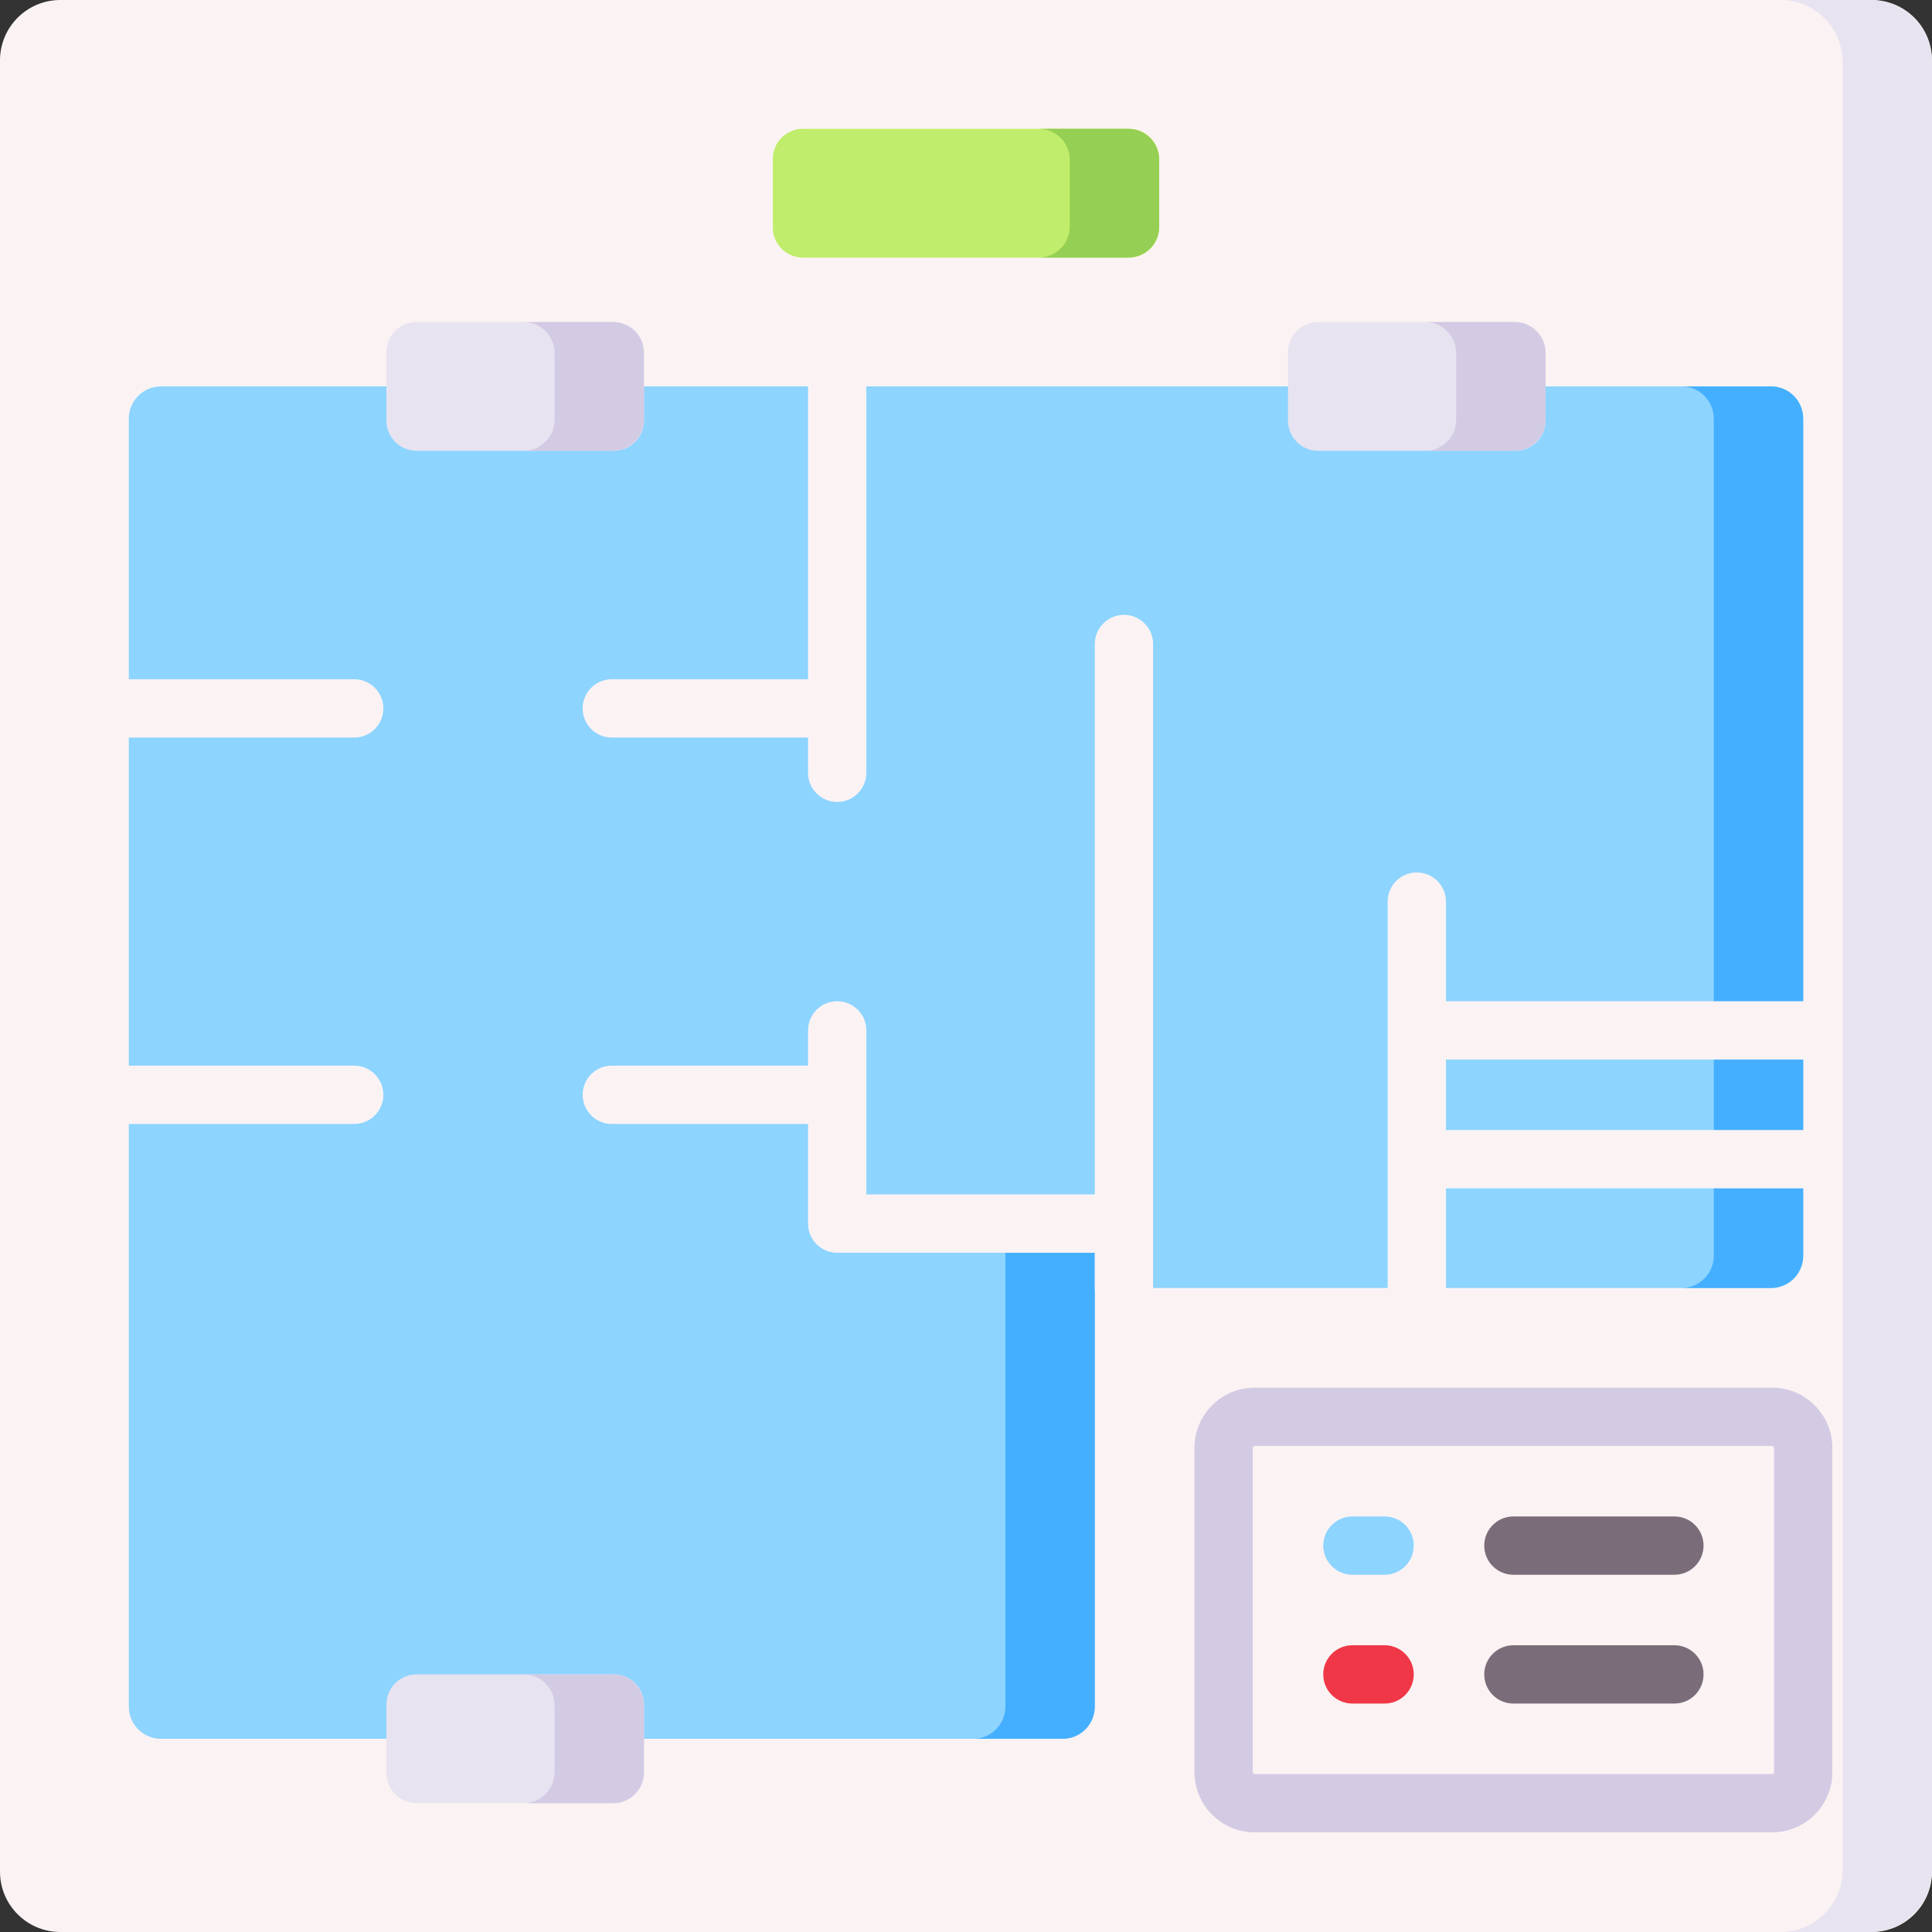 <svg id="Capa_1" enable-background="new 0 0 512 512" height="512" viewBox="0 0 512 512" width="512" xmlns="http://www.w3.org/2000/svg"><rect x="0" y="0" width="512" height="512" fill="#333333" stroke="none"/><g><path d="m496 512h-480c-8.837 0-16-7.163-16-16v-480c0-8.837 7.163-16 16-16h480c8.837 0 16 7.163 16 16v480c0 8.837-7.163 16-16 16z" fill="#fbf3f3"/><g><g><g><path d="m469.625 485.592h-137.117c-8.805 0-15.968-7.163-15.968-15.968v-85.916c0-8.805 7.163-15.968 15.968-15.968h137.117c8.805 0 15.968 7.163 15.968 15.968v85.916c0 8.806-7.163 15.968-15.968 15.968zm-137.117-102.399c-.284 0-.515.231-.515.515v85.916c0 .284.231.515.515.515h137.117c.284 0 .515-.231.515-.515v-85.916c0-.284-.231-.515-.515-.515z" fill="#d3cbe4"/></g></g><g><g><path d="m366.933 417.326h-8.533c-4.267 0-7.726-3.459-7.726-7.726 0-4.268 3.459-7.726 7.726-7.726h8.533c4.267 0 7.726 3.459 7.726 7.726s-3.459 7.726-7.726 7.726z" fill="#8dd4ff"/></g></g><g><path d="m443.733 417.326h-42.667c-4.267 0-7.726-3.459-7.726-7.726 0-4.268 3.459-7.726 7.726-7.726h42.667c4.267 0 7.726 3.459 7.726 7.726.001 4.267-3.459 7.726-7.726 7.726z" fill="#7a6d79"/></g><g><path d="m366.933 451.46h-8.533c-4.267 0-7.726-3.459-7.726-7.726s3.459-7.726 7.726-7.726h8.533c4.267 0 7.726 3.459 7.726 7.726s-3.459 7.726-7.726 7.726z" fill="#f03747"/></g><g><path d="m443.733 451.46h-42.667c-4.267 0-7.726-3.459-7.726-7.726s3.459-7.726 7.726-7.726h42.667c4.267 0 7.726 3.459 7.726 7.726s-3.459 7.726-7.726 7.726z" fill="#7a6d79"/></g></g><path d="m299.2 68.267h-86.4c-4.418 0-8-3.582-8-8v-18.134c0-4.418 3.582-8 8-8h86.4c4.418 0 8 3.582 8 8v18.133c0 4.419-3.582 8.001-8 8.001z" fill="#c0ed6b"/><g><path d="m281.6 460.8c4.713 0 8.533-3.82 8.533-8.533v-110.934h179.2c4.713 0 8.533-3.82 8.533-8.533v-221.867c0-4.713-3.82-8.533-8.533-8.533h-426.666c-4.713 0-8.533 3.82-8.533 8.533v341.333c0 4.713 3.82 8.533 8.533 8.533h238.933z" fill="#8dd4ff"/><g fill="#e8e3f0"><path d="m162.667 119.467h-52.267c-4.418 0-8-3.582-8-8v-18.134c0-4.418 3.582-8 8-8h52.267c4.418 0 8 3.582 8 8v18.133c0 4.419-3.582 8.001-8 8.001z"/><path d="m162.667 477.867h-52.267c-4.418 0-8-3.582-8-8v-18.133c0-4.418 3.582-8 8-8h52.267c4.418 0 8 3.582 8 8v18.133c0 4.418-3.582 8-8 8z"/><path d="m401.6 119.467h-52.267c-4.418 0-8-3.582-8-8v-18.134c0-4.418 3.582-8 8-8h52.267c4.418 0 8 3.582 8 8v18.133c0 4.419-3.582 8.001-8 8.001z"/></g><path d="m401.359 85.333h-23.694c4.552 0 8.241 3.69 8.241 8.241v17.651c0 4.551-3.69 8.241-8.241 8.241h23.694c4.552 0 8.241-3.69 8.241-8.241v-17.65c0-4.552-3.69-8.242-8.241-8.242z" fill="#d3cbe4"/><path d="m162.425 85.333h-23.694c4.552 0 8.241 3.69 8.241 8.241v17.651c0 4.551-3.69 8.241-8.241 8.241h23.694c4.552 0 8.242-3.69 8.242-8.241v-17.65c0-4.552-3.69-8.242-8.242-8.242z" fill="#d3cbe4"/><path d="m162.425 443.733h-23.694c4.552 0 8.241 3.69 8.241 8.241v17.651c0 4.552-3.69 8.241-8.241 8.241h23.694c4.552 0 8.242-3.69 8.242-8.241v-17.651c0-4.551-3.69-8.241-8.242-8.241z" fill="#d3cbe4"/><g><g><g><path d="m266.439 452.267c0 4.713-3.82 8.533-8.533 8.533h23.694c4.713 0 8.533-3.82 8.533-8.533v-128h-23.694z" fill="#45afff"/></g><g><path d="m469.333 102.4h-23.694c4.713 0 8.533 3.82 8.533 8.533v221.867c0 4.713-3.82 8.533-8.533 8.533h23.694c4.713 0 8.533-3.82 8.533-8.533v-221.867c.001-4.713-3.82-8.533-8.533-8.533z" fill="#45afff"/></g></g></g><g fill="#fbf3f3"><path d="m93.867 282.408h-59.734c-4.267 0-7.726 3.459-7.726 7.726 0 4.268 3.459 7.726 7.726 7.726h59.733c4.267 0 7.726-3.459 7.726-7.726.001-4.268-3.458-7.726-7.725-7.726z"/><path d="m93.867 180.007h-59.734c-4.267 0-7.726 3.459-7.726 7.726 0 4.268 3.459 7.726 7.726 7.726h59.733c4.267 0 7.726-3.459 7.726-7.726.001-4.267-3.458-7.726-7.725-7.726z"/><path d="m162.133 195.46h52.007v9.34c0 4.268 3.459 7.726 7.726 7.726s7.726-3.459 7.726-7.726v-102.4c0-4.268-3.459-7.726-7.726-7.726s-7.726 3.459-7.726 7.726v77.607h-52.007c-4.267 0-7.726 3.459-7.726 7.726 0 4.268 3.459 7.727 7.726 7.727z"/><path d="m297.86 162.941c-4.267 0-7.726 3.459-7.726 7.726v145.873h-60.54v-43.474c0-4.268-3.459-7.726-7.726-7.726s-7.726 3.459-7.726 7.726v9.341h-52.007c-4.267 0-7.726 3.459-7.726 7.726 0 4.268 3.459 7.726 7.726 7.726h52.007v26.406c0 4.268 3.459 7.726 7.726 7.726h68.267v9.34c0 4.268 3.459 7.726 7.726 7.726s7.726-3.459 7.726-7.726v-170.664c-.001-4.268-3.46-7.726-7.727-7.726z"/><path d="m477.867 299.474h-94.673v-18.681h94.673c4.267 0 7.726-3.459 7.726-7.726s-3.459-7.726-7.726-7.726h-94.673v-26.406c0-4.268-3.459-7.726-7.726-7.726s-7.726 3.459-7.726 7.726v102.399c0 4.268 3.459 7.726 7.726 7.726s7.726-3.459 7.726-7.726v-26.406h94.673c4.267 0 7.726-3.459 7.726-7.726s-3.459-7.728-7.726-7.728z"/></g></g><path d="m495.517 0h-23.694c9.103 0 16.483 7.38 16.483 16.483v479.034c0 9.103-7.379 16.483-16.483 16.483h23.694c9.103 0 16.483-7.38 16.483-16.483v-479.034c0-9.103-7.38-16.483-16.483-16.483z" fill="#e8e3f0"/><path d="m298.959 34.133h-23.694c4.551 0 8.241 3.69 8.241 8.242v17.65c0 4.551-3.69 8.241-8.241 8.241h23.694c4.552 0 8.241-3.69 8.241-8.241v-17.65c0-4.552-3.69-8.242-8.241-8.242z" fill="#95cf53"/></g></svg>